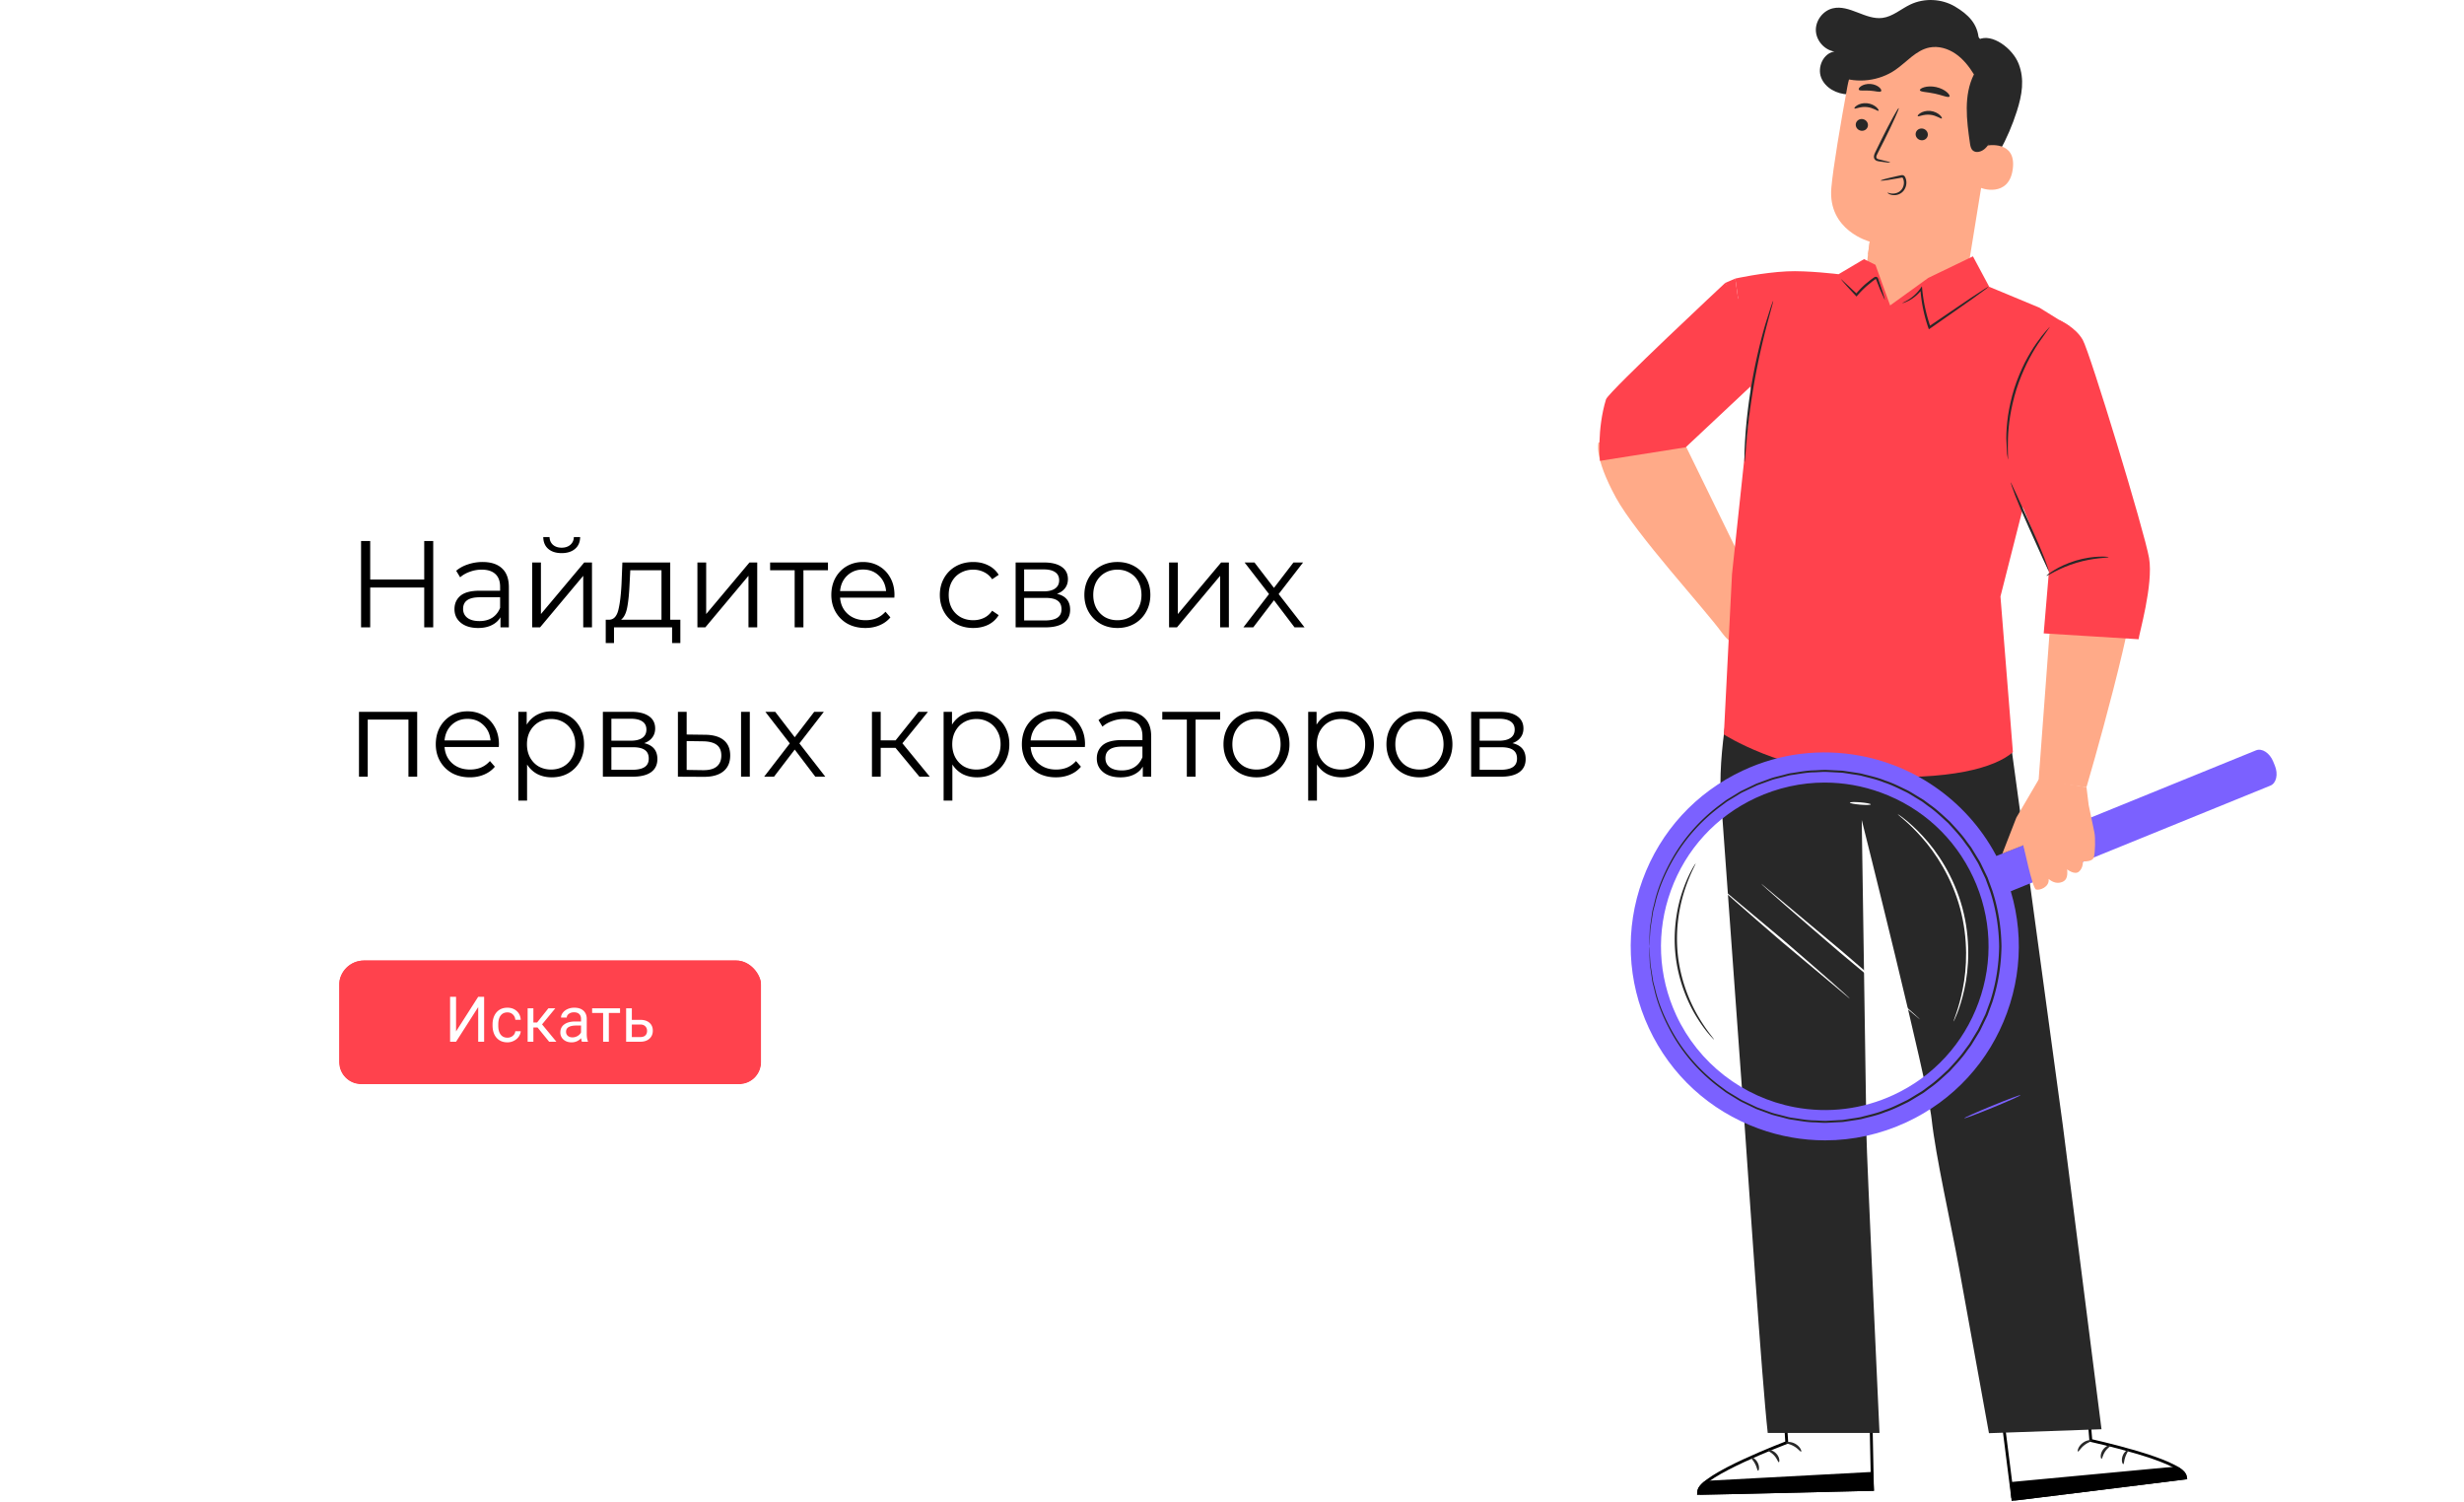 <svg xmlns="http://www.w3.org/2000/svg" width="858" height="523" fill="none" xmlns:v="https://vecta.io/nano"><style><![CDATA[.B{fill:#fff}.C{fill:#282828}.D{fill:#000}.E{fill:#ff424d}.F{color-interpolation-filters:sRGB}]]></style><g filter="url(#C)"><path d="M34 117.655c0-4.228 3.427-7.655 7.655-7.655h774.69c4.228 0 7.655 3.427 7.655 7.655v317.061c0 4.227-3.427 7.654-7.655 7.654H41.655c-4.227 0-7.655-3.427-7.655-7.654V117.655z" class="B"/><path d="M150.854 188.405v30.062h-3.135v-13.872h-18.81v13.872h-3.178v-30.062h3.178v13.399h18.81v-13.399h3.135zm17.191 7.3c2.949 0 5.211.745 6.786 2.234 1.574 1.46 2.362 3.636 2.362 6.527v14.001h-2.921v-3.522c-.687 1.174-1.703 2.09-3.049 2.749-1.317.658-2.892.988-4.724.988-2.519 0-4.524-.602-6.012-1.804s-2.234-2.792-2.234-4.767c0-1.918.688-3.464 2.062-4.638 1.403-1.174 3.622-1.761 6.656-1.761h7.172v-1.374c0-1.947-.543-3.422-1.631-4.424-1.088-1.031-2.677-1.546-4.767-1.546a11.79 11.79 0 0 0-4.123.73c-1.317.458-2.448 1.102-3.393 1.933l-1.374-2.276c1.145-.974 2.519-1.718 4.122-2.234a15.67 15.67 0 0 1 5.068-.816zm-1.074 20.572c1.718 0 3.193-.387 4.424-1.16 1.231-.802 2.147-1.947 2.748-3.436v-3.693h-7.086c-3.865 0-5.797 1.346-5.797 4.037 0 1.317.501 2.362 1.503 3.135 1.002.744 2.405 1.117 4.208 1.117zm18.339-20.4h3.049v17.952l15.074-17.952h2.706v22.59h-3.049v-17.952l-15.032 17.952h-2.748v-22.59zm10.264-3.264c-1.947 0-3.493-.486-4.638-1.46s-1.732-2.348-1.761-4.123h2.19c.029 1.117.43 2.019 1.203 2.706.773.658 1.775.988 3.006.988s2.233-.33 3.006-.988c.802-.687 1.217-1.589 1.246-2.706h2.19c-.029 1.775-.63 3.15-1.804 4.123-1.145.974-2.691 1.46-4.638 1.46zm41.335 23.191v8.117h-2.878v-5.454h-20.227v5.454h-2.878v-8.117h1.289c1.517-.086 2.548-1.202 3.092-3.35s.916-5.153 1.116-9.018l.301-7.559h16.663v19.927h3.522zm-17.694-12.196c-.143 3.206-.415 5.855-.816 7.945-.401 2.061-1.117 3.478-2.147 4.251h14.086v-17.221h-10.865l-.258 5.025zm23.636-7.731h3.049v17.952l15.074-17.952h2.706v22.59h-3.049v-17.952L245.6 218.467h-2.749v-22.59zm45.458 2.706h-8.547v19.884h-3.049v-19.884h-8.546v-2.706h20.142v2.706zm23.115 9.534h-18.896c.171 2.348 1.073 4.252 2.705 5.712 1.632 1.431 3.694 2.147 6.185 2.147 1.402 0 2.691-.243 3.865-.73 1.174-.515 2.19-1.26 3.049-2.233l1.718 1.975c-1.002 1.203-2.262 2.119-3.78 2.749-1.488.63-3.135.945-4.938.945-2.319 0-4.381-.487-6.185-1.461a10.87 10.87 0 0 1-4.165-4.122c-1.002-1.747-1.504-3.722-1.504-5.927s.473-4.18 1.418-5.927c.973-1.746 2.29-3.106 3.951-4.079 1.689-.974 3.579-1.461 5.669-1.461s3.965.487 5.626 1.461 2.963 2.333 3.908 4.079c.945 1.718 1.417 3.694 1.417 5.927l-.043.945zm-10.908-9.792c-2.176 0-4.009.702-5.497 2.105-1.461 1.374-2.291 3.178-2.491 5.411h16.019c-.201-2.233-1.045-4.037-2.534-5.411-1.46-1.403-3.293-2.105-5.497-2.105zm38.389 20.357c-2.234 0-4.238-.487-6.013-1.461a10.65 10.65 0 0 1-4.123-4.079c-1.002-1.776-1.503-3.765-1.503-5.97s.501-4.18 1.503-5.927a10.65 10.65 0 0 1 4.123-4.079c1.775-.974 3.779-1.461 6.013-1.461 1.946 0 3.679.387 5.196 1.16a8.49 8.49 0 0 1 3.65 3.307l-2.276 1.546c-.744-1.117-1.689-1.947-2.834-2.491-1.145-.573-2.391-.859-3.736-.859-1.632 0-3.107.372-4.424 1.117-1.288.715-2.305 1.746-3.049 3.092-.716 1.345-1.074 2.877-1.074 4.595 0 1.747.358 3.293 1.074 4.638.744 1.317 1.761 2.348 3.049 3.092 1.317.716 2.792 1.074 4.424 1.074 1.345 0 2.591-.272 3.736-.816s2.09-1.374 2.834-2.491l2.276 1.546c-.887 1.46-2.104 2.577-3.65 3.35-1.546.744-3.278 1.117-5.196 1.117zm29.137-11.896c3.064.715 4.596 2.562 4.596 5.54 0 1.975-.73 3.493-2.191 4.552s-3.636 1.589-6.527 1.589h-10.264v-22.59h9.963c2.577 0 4.595.501 6.055 1.503s2.191 2.434 2.191 4.295c0 1.231-.344 2.29-1.031 3.178-.659.859-1.589 1.503-2.792 1.933zm-11.423-.859h6.785c1.747 0 3.078-.33 3.994-.988.945-.659 1.418-1.618 1.418-2.878s-.473-2.204-1.418-2.834c-.916-.63-2.247-.945-3.994-.945h-6.785v7.645zm7.172 10.135c1.947 0 3.407-.315 4.38-.945s1.46-1.618 1.46-2.963-.443-2.334-1.331-2.963c-.887-.659-2.29-.988-4.209-.988h-7.472v7.859h7.172zm25.312 2.62c-2.176 0-4.137-.487-5.883-1.461-1.747-1.002-3.121-2.376-4.123-4.122s-1.503-3.722-1.503-5.927.501-4.18 1.503-5.927 2.376-3.106 4.123-4.079 3.707-1.461 5.883-1.461 4.137.487 5.884 1.461a10.36 10.36 0 0 1 4.08 4.079c1.002 1.747 1.503 3.723 1.503 5.927s-.501 4.18-1.503 5.927a10.66 10.66 0 0 1-4.08 4.122c-1.747.974-3.708 1.461-5.884 1.461zm0-2.706c1.604 0 3.035-.358 4.295-1.074 1.288-.744 2.29-1.789 3.006-3.135s1.074-2.877 1.074-4.595-.358-3.25-1.074-4.595-1.718-2.377-3.006-3.092c-1.26-.745-2.691-1.117-4.295-1.117s-3.049.372-4.337 1.117c-1.26.715-2.262 1.746-3.007 3.092-.715 1.345-1.073 2.877-1.073 4.595s.358 3.25 1.073 4.595c.745 1.346 1.747 2.391 3.007 3.135 1.288.716 2.734 1.074 4.337 1.074zm17.984-20.099h3.049v17.952l15.074-17.952h2.706v22.59h-3.05v-17.952l-15.031 17.952h-2.748v-22.59zm43.696 22.59l-7.172-9.448-7.215 9.448h-3.435l8.932-11.596-8.503-10.994h3.436l6.785 8.847 6.786-8.847h3.35l-8.504 10.994 9.019 11.596h-3.479zm-305.512 29.41v22.59h-3.049v-19.884H128.05v19.884h-3.049v-22.59h20.27zm28.423 12.24h-18.896c.172 2.348 1.074 4.252 2.706 5.712 1.631 1.431 3.693 2.147 6.184 2.147 1.403 0 2.691-.243 3.865-.73 1.174-.515 2.19-1.26 3.049-2.233l1.718 1.975c-1.002 1.203-2.262 2.119-3.779 2.749-1.489.63-3.135.945-4.939.945-2.319 0-4.381-.487-6.184-1.461-1.775-1.002-3.164-2.376-4.166-4.122s-1.503-3.722-1.503-5.927.472-4.18 1.417-5.927c.973-1.746 2.29-3.106 3.951-4.079 1.689-.974 3.579-1.461 5.669-1.461s3.965.487 5.626 1.461 2.963 2.333 3.908 4.079c.945 1.718 1.417 3.694 1.417 5.927l-.043.945zm-10.908-9.792c-2.176 0-4.008.702-5.497 2.105-1.46 1.374-2.291 3.178-2.491 5.411h16.019c-.201-2.233-1.045-4.037-2.534-5.411-1.46-1.403-3.293-2.105-5.497-2.105zm29.339-2.62c2.119 0 4.037.487 5.755 1.461 1.718.944 3.063 2.29 4.037 4.037s1.46 3.736 1.46 5.969c0 2.262-.487 4.266-1.46 6.013s-2.319 3.106-4.037 4.079c-1.689.945-3.607 1.418-5.755 1.418-1.832 0-3.493-.373-4.982-1.117-1.46-.773-2.662-1.89-3.607-3.35v12.583h-3.049v-30.921h2.92v4.467c.916-1.489 2.119-2.634 3.608-3.436 1.517-.802 3.221-1.203 5.11-1.203zm-.215 20.271c1.575 0 3.007-.358 4.295-1.074 1.288-.744 2.291-1.789 3.006-3.135.745-1.345 1.117-2.877 1.117-4.595s-.372-3.235-1.117-4.552c-.715-1.346-1.718-2.391-3.006-3.135s-2.72-1.117-4.295-1.117c-1.603 0-3.049.372-4.337 1.117-1.26.744-2.262 1.789-3.006 3.135-.716 1.317-1.074 2.834-1.074 4.552s.358 3.25 1.074 4.595c.744 1.346 1.746 2.391 3.006 3.135 1.288.716 2.734 1.074 4.337 1.074zm32.405-9.19c3.064.715 4.596 2.562 4.596 5.54 0 1.975-.73 3.493-2.191 4.552s-3.636 1.589-6.527 1.589h-10.265v-22.59h9.964c2.577 0 4.595.501 6.055 1.503s2.191 2.434 2.191 4.295c0 1.231-.344 2.29-1.031 3.178-.659.859-1.589 1.503-2.792 1.933zm-11.423-.859h6.785c1.747 0 3.078-.33 3.994-.988.945-.659 1.417-1.618 1.417-2.878s-.472-2.204-1.417-2.834c-.916-.63-2.247-.945-3.994-.945h-6.785v7.645zm7.172 10.135c1.947 0 3.407-.315 4.38-.945s1.46-1.618 1.46-2.963-.443-2.334-1.331-2.963c-.888-.659-2.29-.988-4.209-.988h-7.472v7.859h7.172zm25.484-12.197c2.834.029 4.996.659 6.485 1.89s2.233 3.006 2.233 5.325c0 2.405-.802 4.252-2.405 5.54s-3.894 1.918-6.871 1.89l-8.933-.043v-22.59h3.049v7.902l6.442.086zm12.497-7.988h3.049v22.59h-3.049v-22.59zm-13.227 20.314c2.09.028 3.665-.387 4.724-1.246 1.088-.887 1.632-2.176 1.632-3.865 0-1.66-.53-2.892-1.589-3.693s-2.649-1.217-4.767-1.246l-5.712-.086v10.05l5.712.086zm39.088 2.276l-7.172-9.448-7.215 9.448h-3.436l8.933-11.596-8.504-10.994h3.436l6.786 8.847 6.785-8.847h3.35l-8.504 10.994 9.019 11.596h-3.478zm27.918-10.049h-5.153v10.049h-3.049v-22.59h3.049v9.921h5.196l7.945-9.921h3.307l-8.89 10.952 9.534 11.638h-3.607l-8.332-10.049zm28.39-12.713c2.119 0 4.037.487 5.755 1.461 1.718.944 3.063 2.29 4.037 4.037s1.46 3.736 1.46 5.969c0 2.262-.487 4.266-1.46 6.013s-2.319 3.106-4.037 4.079c-1.689.945-3.608 1.418-5.755 1.418-1.832 0-3.493-.373-4.982-1.117-1.46-.773-2.662-1.89-3.607-3.35v12.583h-3.049v-30.921h2.92v4.467c.916-1.489 2.119-2.634 3.607-3.436 1.518-.802 3.221-1.203 5.111-1.203zm-.215 20.271c1.575 0 3.007-.358 4.295-1.074 1.288-.744 2.29-1.789 3.006-3.135.745-1.345 1.117-2.877 1.117-4.595s-.372-3.235-1.117-4.552c-.716-1.346-1.718-2.391-3.006-3.135s-2.72-1.117-4.295-1.117c-1.603 0-3.049.372-4.337 1.117-1.26.744-2.262 1.789-3.006 3.135-.716 1.317-1.074 2.834-1.074 4.552s.358 3.25 1.074 4.595c.744 1.346 1.746 2.391 3.006 3.135 1.288.716 2.734 1.074 4.337 1.074zm37.773-7.859h-18.896c.172 2.348 1.074 4.252 2.706 5.712 1.632 1.431 3.693 2.147 6.184 2.147 1.403 0 2.691-.243 3.865-.73 1.174-.515 2.19-1.26 3.049-2.233l1.718 1.975c-1.002 1.203-2.262 2.119-3.779 2.749-1.489.63-3.135.945-4.939.945-2.319 0-4.38-.487-6.184-1.461-1.775-1.002-3.164-2.376-4.166-4.122s-1.503-3.722-1.503-5.927.472-4.18 1.417-5.927c.974-1.746 2.291-3.106 3.951-4.079 1.689-.974 3.579-1.461 5.669-1.461s3.966.487 5.626 1.461 2.963 2.333 3.908 4.079c.945 1.718 1.417 3.694 1.417 5.927l-.043.945zm-10.908-9.792c-2.176 0-4.008.702-5.497 2.105-1.46 1.374-2.29 3.178-2.491 5.411h16.019c-.2-2.233-1.045-4.037-2.534-5.411-1.46-1.403-3.292-2.105-5.497-2.105zm24.845-2.62c2.949 0 5.211.745 6.786 2.234 1.574 1.46 2.362 3.636 2.362 6.527v14.001h-2.921v-3.522c-.687 1.174-1.703 2.09-3.049 2.749-1.317.658-2.892.988-4.724.988-2.519 0-4.524-.602-6.012-1.804s-2.234-2.792-2.234-4.767c0-1.918.688-3.464 2.062-4.638 1.403-1.174 3.622-1.761 6.657-1.761h7.172v-1.374c0-1.947-.544-3.422-1.632-4.424-1.088-1.031-2.677-1.546-4.767-1.546a11.79 11.79 0 0 0-4.123.73c-1.317.458-2.448 1.102-3.393 1.933l-1.374-2.276c1.145-.974 2.519-1.718 4.123-2.234 1.603-.544 3.292-.816 5.067-.816zm-1.073 20.572c1.717 0 3.192-.387 4.423-1.16 1.231-.802 2.147-1.947 2.749-3.436v-3.693h-7.087c-3.865 0-5.797 1.346-5.797 4.037 0 1.317.501 2.362 1.503 3.135 1.002.744 2.405 1.117 4.209 1.117zm34.228-17.694h-8.546v19.884h-3.049v-19.884h-8.547v-2.706h20.142v2.706zm12.68 20.099c-2.176 0-4.138-.487-5.884-1.461-1.747-1.002-3.121-2.376-4.123-4.122s-1.503-3.722-1.503-5.927.501-4.18 1.503-5.927 2.376-3.106 4.123-4.079 3.708-1.461 5.884-1.461 4.137.487 5.883 1.461 3.107 2.333 4.08 4.079c1.002 1.747 1.503 3.723 1.503 5.927s-.501 4.18-1.503 5.927c-.973 1.746-2.333 3.12-4.08 4.122-1.746.974-3.708 1.461-5.883 1.461zm0-2.706c1.603 0 3.034-.358 4.294-1.074 1.289-.744 2.291-1.789 3.006-3.135s1.074-2.877 1.074-4.595-.358-3.25-1.074-4.595-1.717-2.377-3.006-3.092c-1.26-.745-2.691-1.117-4.294-1.117s-3.05.372-4.338 1.117c-1.26.715-2.262 1.746-3.006 3.092-.716 1.345-1.074 2.877-1.074 4.595s.358 3.25 1.074 4.595c.744 1.346 1.746 2.391 3.006 3.135 1.288.716 2.734 1.074 4.338 1.074zm29.621-20.271c2.119 0 4.037.487 5.755 1.461a10.13 10.13 0 0 1 4.037 4.037c.973 1.746 1.46 3.736 1.46 5.969 0 2.262-.487 4.266-1.46 6.013a10.43 10.43 0 0 1-4.037 4.079c-1.689.945-3.607 1.418-5.755 1.418-1.832 0-3.493-.373-4.981-1.117-1.461-.773-2.663-1.89-3.608-3.35v12.583h-3.049v-30.921h2.92v4.467c.916-1.489 2.119-2.634 3.608-3.436 1.517-.802 3.221-1.203 5.11-1.203zm-.214 20.271c1.574 0 3.006-.358 4.294-1.074 1.289-.744 2.291-1.789 3.006-3.135.745-1.345 1.117-2.877 1.117-4.595s-.372-3.235-1.117-4.552c-.715-1.346-1.717-2.391-3.006-3.135s-2.72-1.117-4.294-1.117c-1.604 0-3.05.372-4.338 1.117-1.26.744-2.262 1.789-3.006 3.135-.716 1.317-1.074 2.834-1.074 4.552s.358 3.25 1.074 4.595c.744 1.346 1.746 2.391 3.006 3.135 1.288.716 2.734 1.074 4.338 1.074zm27.337 2.706c-2.176 0-4.137-.487-5.884-1.461-1.746-1.002-3.121-2.376-4.123-4.122s-1.503-3.722-1.503-5.927.501-4.18 1.503-5.927a10.65 10.65 0 0 1 4.123-4.079c1.747-.974 3.708-1.461 5.884-1.461s4.137.487 5.883 1.461 3.107 2.333 4.08 4.079c1.002 1.747 1.503 3.723 1.503 5.927s-.501 4.18-1.503 5.927c-.973 1.746-2.333 3.12-4.08 4.122-1.746.974-3.707 1.461-5.883 1.461zm0-2.706c1.603 0 3.035-.358 4.294-1.074a7.73 7.73 0 0 0 3.007-3.135c.715-1.345 1.073-2.877 1.073-4.595s-.358-3.25-1.073-4.595-1.718-2.377-3.007-3.092c-1.259-.745-2.691-1.117-4.294-1.117s-3.049.372-4.338 1.117c-1.259.715-2.262 1.746-3.006 3.092-.716 1.345-1.074 2.877-1.074 4.595s.358 3.25 1.074 4.595c.744 1.346 1.747 2.391 3.006 3.135 1.289.716 2.735 1.074 4.338 1.074zm32.37-9.19c3.064.715 4.595 2.562 4.595 5.54 0 1.975-.73 3.493-2.19 4.552s-3.636 1.589-6.528 1.589h-10.264v-22.59h9.964c2.577 0 4.595.501 6.055 1.503s2.19 2.434 2.19 4.295c0 1.231-.343 2.29-1.03 3.178-.659.859-1.589 1.503-2.792 1.933zm-11.423-.859h6.785c1.746 0 3.078-.33 3.994-.988.945-.659 1.417-1.618 1.417-2.878s-.472-2.204-1.417-2.834c-.916-.63-2.248-.945-3.994-.945h-6.785v7.645zm7.172 10.135c1.946 0 3.407-.315 4.38-.945s1.46-1.618 1.46-2.963-.444-2.334-1.331-2.963c-.888-.659-2.291-.988-4.209-.988h-7.472v7.859h7.172z" class="D"/><g clip-path="url(#E)"><g filter="url(#D)"><rect x="118.087" y="332.758" width="146.948" height="44.788" rx="8.652" class="E"/><rect x="118.952" y="333.624" width="145.217" height="43.057" rx="7.787" stroke="#ff424d" stroke-width="1.73"/></g><path d="M166.515 347.101h2.065v15.657h-2.065v-12.065l-7.71 12.065h-2.076v-15.657h2.076v12.066l7.71-12.066zm10.184 14.249c.71 0 1.33-.216 1.86-.646s.825-.968.882-1.613h1.882c-.036.667-.265 1.301-.688 1.904s-.989 1.082-1.699 1.441a4.86 4.86 0 0 1-2.237.537c-1.584 0-2.846-.527-3.785-1.58-.932-1.061-1.398-2.51-1.398-4.345v-.333c0-1.133.208-2.14.623-3.022s1.011-1.567 1.786-2.054c.781-.488 1.702-.731 2.763-.731 1.305 0 2.388.39 3.248 1.172.867.781 1.33 1.796 1.387 3.043h-1.882c-.057-.753-.344-1.369-.86-1.85-.509-.487-1.14-.731-1.893-.731-1.011 0-1.796.366-2.355 1.097-.552.724-.828 1.774-.828 3.151v.376c0 1.341.276 2.373.828 3.097s1.341 1.087 2.366 1.087zm10.485-3.549h-1.452v4.957h-2v-11.635h2v4.925h1.301l3.915-4.925h2.409l-4.603 5.592 4.99 6.043h-2.527l-4.033-4.957zm15.453 4.957c-.115-.229-.208-.638-.28-1.226-.924.961-2.028 1.441-3.312 1.441-1.147 0-2.09-.322-2.828-.967a3.17 3.17 0 0 1-1.097-2.474c0-1.211.459-2.151 1.377-2.817.924-.674 2.222-1.011 3.892-1.011h1.936v-.914c0-.696-.208-1.248-.624-1.656-.415-.416-1.028-.624-1.838-.624-.71 0-1.305.179-1.786.538s-.72.792-.72 1.301h-2c0-.581.204-1.14.613-1.678.416-.545.975-.975 1.677-1.29.71-.316 1.488-.473 2.334-.473 1.34 0 2.391.337 3.151 1.011.76.666 1.154 1.587 1.183 2.763v5.356c0 1.068.136 1.917.408 2.548v.172h-2.086zm-3.301-1.516c.623 0 1.215-.161 1.774-.484s.964-.742 1.215-1.258v-2.387h-1.559c-2.438 0-3.656.713-3.656 2.14 0 .623.208 1.111.623 1.462s.95.527 1.603.527zm16.571-8.506h-3.903v10.022h-1.99v-10.022h-3.828v-1.613h9.721v1.613zm4.108 2.398h3.022c1.319.014 2.362.358 3.129 1.032s1.151 1.588 1.151 2.742c0 1.162-.394 2.094-1.183 2.796s-1.85 1.054-3.183 1.054h-4.925v-11.635h1.989v4.011zm0 1.624v4.376h2.957c.746 0 1.323-.189 1.732-.569.408-.388.613-.915.613-1.581 0-.645-.201-1.172-.603-1.581-.394-.416-.949-.631-1.666-.645h-3.033z" class="B"/></g></g><path d="M772.569 42.458l.054 3.09-.04 2.508.04-2.508-.054-3.09z" fill="#f3f2f1"/><path d="M689.209 192.563l3.117-1.897 4.375-2.843-4.375 2.843-3.117 1.897zm83.362-150.105l-.054-3.09c0-.325-.028-.624-.055-.949v-.028.028l.055.949.054 3.09zm-.029 8.105l.041-2.507-.041 2.507z" fill="#f9f9f8"/><g class="B"><path d="M650.55 472.442l.503-.013.01.503.947 45.218.01.498-.498.012-59.521 1.401-.532.012.021-.531c.033-.881.665-1.77 1.53-2.611.889-.864 2.131-1.777 3.588-2.702 2.917-1.854 6.773-3.809 10.606-5.587s7.664-3.391 10.532-4.556l3.465-1.38.971-.375-1.841-28.581-.034-.518.52-.014 29.723-.776z" stroke="#000"/><path d="M640.539 504.084c1.031 0 2.047-.738 2.256-1.705.223-1.036-.487-2.156-1.528-2.52a1.6 1.6 0 0 0-.691-.147c-.958 0-2.019.726-2.312 1.583-.368 1.075.673 2.492 1.838 2.744a2.08 2.08 0 0 0 .437.045zm-48.55 15.477l59.52-1.401-59.52 1.401c.024-.671.522-1.439 1.374-2.267h-.172c-.678.51-1.394 1.297-1.202 2.267z"/></g><path d="M593.191 517.294h.173l.428-.395a6.35 6.35 0 0 0-.601.395z" fill="#acabab"/><mask id="A" maskUnits="userSpaceOnUse" x="590.989" y="511.561" width="62" height="9" class="D"><path d="M590.989 511.561h62v9h-62z" class="B"/><path d="M591.989 519.561l59.521-1.401-.284-4.555-56.962 3.047s-.194.085-.472.247l-.428.395c-.852.828-1.35 1.596-1.375 2.267z"/></mask><path d="M591.989 519.561l59.521-1.401-.284-4.555-56.962 3.047s-.194.085-.472.247l-.428.395c-.852.828-1.35 1.596-1.375 2.267z" class="D"/><path d="M651.51 518.16l.998-.062.065 1.037-1.04.025-.023-1zm-.284-4.555l-.053-.998.989-.053.062.989-.998.062zm-56.962 3.047l-.4-.916.166-.073.181-.01.053.999zm-.472.247l-.658-.753.072-.063.082-.048.504.864zm-.428.395l.699.715-.002.002-.697-.717zm-1.398 1.267l59.52-1.401.047 2-59.52 1.401-.047-2zm58.546-.339l-.284-4.554 1.996-.125.284 4.555-1.996.124zm.767-3.618l-56.961 3.046-.107-1.997 56.962-3.046.106 1.997zm-57.015 2.048l.401.916-.087.042-.283.153-1.007-1.728.399-.216.121-.058.036-.017.019-.008a79.75 79.75 0 0 1 .401.916zm.186 1l-.387.357-1.398-1.431.469-.432 1.316 1.506zm-.389.359c-.829.806-1.063 1.333-1.072 1.587l-1.999-.074c.04-1.089.802-2.096 1.677-2.947l1.394 1.434z" mask="url(#A)" class="D"/><g class="C"><path d="M621.733 502.402c.017.275 1.472.365 2.926 1.215 1.476.814 2.246 1.987 2.509 1.872.267-.062-.209-1.692-1.988-2.692-1.77-1.014-3.517-.646-3.447-.395zm-6.179 2.587c-.059.268 1.211.705 2.228 1.845 1.053 1.11 1.336 2.359 1.625 2.342.274.036.433-1.577-.861-2.97-1.28-1.403-2.994-1.479-2.992-1.217zm-3.359 7.146c.264.052.633-1.331-.154-2.817-.774-1.494-2.16-2.053-2.277-1.822-.158.231.745 1.017 1.371 2.247.656 1.215.769 2.371 1.06 2.392zm9.885-16.374c.13.248 1.453-.164 3.098-.097 1.647.037 2.939.527 3.086.288.163-.203-1.114-1.19-3.053-1.243-1.938-.067-3.278.839-3.131 1.052zm1.243-6.708c0 .113 1.153.257 2.981-.085.909-.17 1.979-.478 3.095-.977a14.76 14.76 0 0 0 1.689-.9c.269-.173.589-.349.882-.685.314-.292.479-1.026.095-1.463-.316-.426-.86-.599-1.29-.598-.44-.004-.793.088-1.115.172a11.16 11.16 0 0 0-1.836.644c-1.125.516-2.033 1.155-2.705 1.771-1.349 1.241-1.793 2.278-1.692 2.328.134.089.784-.789 2.162-1.818a12.06 12.06 0 0 1 2.622-1.479 11.68 11.68 0 0 1 1.698-.54c.625-.171 1.163-.188 1.331.075.063.098.07.138-.057.316-.132.164-.383.328-.649.499-.519.337-1.04.633-1.553.888a17.1 17.1 0 0 1-2.854 1.112c-1.693.49-2.813.591-2.804.74z"/><path d="M623.712 489.437c.104.042.655-.957.714-2.74.026-.882-.098-1.949-.487-3.073a9.06 9.06 0 0 0-.805-1.693c-.364-.546-.809-1.282-1.94-1.378-.589-.008-1.066.44-1.223.816-.187.384-.218.713-.279 1.04-.092.66-.062 1.304.048 1.896a6.31 6.31 0 0 0 1.35 2.882c1.201 1.429 2.423 1.729 2.445 1.636.093-.14-.935-.647-1.862-2.026-.455-.681-.87-1.584-1.012-2.627-.072-.518-.078-1.072.012-1.628.078-.601.302-1.089.54-1.032.296-.012.812.427 1.067.898.319.496.577 1.006.779 1.509.4 1.009.589 1.977.652 2.797.126 1.65-.159 2.686.001 2.723z"/></g><g class="B"><path d="M695.18 476.76l-.063-.498.498-.061 29.517-3.588.516-.062.043.517 2.365 28.544 1.015.229 3.63.858c3.008.732 7.03 1.765 11.086 2.964s8.153 2.566 11.31 3.972c1.577.703 2.939 1.423 3.945 2.148.979.705 1.734 1.492 1.896 2.358l.098.523-.528.066-59.084 7.332-.495.061-.063-.495-5.686-44.868z" stroke="#000"/><path d="M709.826 506.061c.255 0 .51-.044.753-.134 1.115-.419 1.938-1.975 1.416-2.982-.373-.724-1.339-1.25-2.218-1.25-.347 0-.682.082-.96.267-.978.51-1.517 1.725-1.145 2.716.311.83 1.233 1.383 2.154 1.383zm30.068 10.724l20.552-2.552c.062-1.301-1.384-2.055-2.175-2.37 1.243.807 2.032 1.605 2.175 2.37l-20.552 2.552z"/></g><mask id="B" maskUnits="userSpaceOnUse" x="698.976" y="510.565" width="63" height="12" class="D"><path d="M698.976 510.565h63v12h-63z" class="B"/><path d="M701.361 521.565l38.532-4.78 20.553-2.552c-.143-.765-.932-1.563-2.175-2.37l-.502-.174-56.793 5.331.385 4.545z"/></mask><path d="M701.361 521.565l38.532-4.78 20.553-2.552c-.143-.765-.932-1.563-2.175-2.37l-.502-.174-56.793 5.331.385 4.545z" class="D"/><path d="M739.893 516.785l.124.993h0l-.124-.993zm20.553-2.552l.983-.184.195 1.046-1.055.131-.123-.993zm-2.175-2.37l.369-.929.092.036.083.054-.544.839zm-.502-.174l-.093-.995.181-.017.176.048-.264.964zm-56.793 5.331l-.997.084-.084-.987.987-.093.094.996zm.262 3.553l38.532-4.78.247 1.985-38.532 4.78-.247-1.985zm38.532-4.78l20.553-2.552.246 1.985-20.552 2.552-.247-1.985zm19.693-1.376c-.023-.124-.121-.348-.422-.67-.296-.316-.732-.667-1.315-1.045l1.089-1.678c.66.429 1.24.88 1.686 1.357.439.469.808 1.027.928 1.668l-1.966.368zm-1.562-1.625l-.302-.109-.078-.025c-.015-.004-.015-.004.248-.969l.264-.964.02.005.038.011.127.04.422.153-.739 1.858zm-.038-.107l-56.794 5.33-.187-1.991 56.794-5.33.187 1.991zm-55.891 4.25l.386 4.546-1.993.169-.386-4.546 1.993-.169z" mask="url(#B)" class="D"/><g class="C"><path d="M728.512 501.617c.023.275-1.404.576-2.718 1.631-1.342 1.02-1.931 2.294-2.208 2.218-.273-.021-.04-1.705 1.572-2.954 1.602-1.263 3.385-1.153 3.354-.895zm6.489 1.654c.097.257-1.096.876-1.935 2.151-.88 1.252-.976 2.53-1.265 2.555-.265.076-.658-1.497.418-3.065 1.06-1.573 2.744-1.898 2.782-1.641zm4.371 6.575c-.256.092-.822-1.222-.262-2.807.548-1.591 1.837-2.348 1.986-2.135.191.202-.588 1.113-1.027 2.421-.47 1.299-.414 2.459-.697 2.521zm-12.18-14.749c-.091.265-1.46.052-3.078.359-1.625.276-2.831.952-3.009.736-.191-.176.925-1.339 2.836-1.676 1.907-.35 3.367.35 3.251.581zm-2.209-6.453c.016.114-1.104.423-2.962.353-.924-.034-2.026-.182-3.204-.515-.589-.164-1.196-.376-1.803-.641-.292-.131-.635-.258-.973-.547-.355-.244-.624-.945-.309-1.435.251-.465.764-.717 1.189-.781.434-.065.797-.028 1.127.008.677.068 1.319.199 1.912.369 1.188.345 2.18.845 2.934 1.354 1.517 1.029 2.108 1.99 2.016 2.056-.121.106-.892-.666-2.406-1.482-.755-.408-1.706-.808-2.809-1.078-.553-.133-1.142-.235-1.759-.285-.644-.079-1.178-.017-1.306.268-.046.107-.05.148.103.305.154.143.427.267.715.398.561.258 1.121.473 1.666.651 1.088.355 2.114.563 2.986.682 1.745.236 2.87.174 2.883.32z"/><path d="M724.654 489.082c-.098.055-.789-.852-1.108-2.604-.155-.871-.189-1.944.031-3.114.115-.583.292-1.19.549-1.791.279-.596.611-1.388 1.716-1.647.582-.095 1.119.278 1.33.625.241.355.32.675.429.989a5.91 5.91 0 0 1 .229 1.883c-.041 1.213-.435 2.266-.912 3.049-.98 1.589-2.144 2.064-2.18 1.974-.113-.124.829-.775 1.544-2.274.353-.741.63-1.694.618-2.746-.005-.525-.08-1.072-.25-1.611-.165-.581-.459-1.031-.687-.942-.294.033-.739.541-.924 1.045-.242.539-.421 1.082-.549 1.608a9.63 9.63 0 0 0-.234 2.863c.118 1.65.549 2.633.398 2.693z"/><path d="M604.392 232.95l92.677 2.962 21.237 155.99 13.469 105.8-39.193 1.374-10.466-57.79c-2.861-15.624-8.081-38.546-9.496-51.591S648.283 285.54 648.283 285.54l1.655 110.103c-.039 4.345 4.53 103.35 4.53 103.35H615.55c-2.011-17.868-6.786-89.375-7.814-103.827l-8.569-118.631c-.854-18.834 5.225-43.585 5.225-43.585z"/></g><path d="M610.501 233.662c.187 0 .338-1.488.338-3.325s-.151-3.323-.338-3.323-.339 1.486-.339 3.323.151 3.325.339 3.325zm-3.848 1.749c.174.028.583-1.881.38-4.261-.193-2.379-.912-4.194-1.08-4.136-.189.054.22 1.896.405 4.192l.295 4.205zm34.616-6.945c-.028.12 1.032-.009 1.961 1.093.433.524.804 1.342.641 2.196-.135.856-.955 1.582-1.963 1.771-1.008.195-2.037-.181-2.477-.926-.465-.736-.42-1.633-.21-2.279.461-1.367 1.494-1.636 1.424-1.737-.007-.031-.26-.035-.655.17-.393.199-.895.658-1.217 1.398-.3.725-.442 1.785.126 2.773.554 1.014 1.913 1.516 3.136 1.266 1.228-.217 2.307-1.181 2.451-2.328.165-1.126-.356-2.063-.901-2.626-.57-.57-1.207-.813-1.644-.853-.443-.047-.677.051-.672.082zm42.724 160.931c.071.172 4.515-1.488 9.924-3.711s9.74-4.163 9.669-4.337-4.515 1.488-9.926 3.71-9.739 4.165-9.667 4.338z" fill="#7b61ff"/><path d="M689.029 13.743c-.306-5.395-3.624-8.713-8.272-11.467s-10.677-3.029-15.556-.706c-3.263 1.554-6.12 4.207-9.704 4.668-5.902.762-11.489-4.706-17.281-3.342-3.429.81-6.042 4.239-5.909 7.76s2.992 6.746 6.472 7.295c-3.866.56-6.054 5.449-4.625 9.083s5.485 5.745 9.391 5.829 7.657-1.508 11.035-3.469 6.532-4.319 10.054-6.004 7.576-2.672 11.349-1.666c5.11 1.359 8.73 6.183 10.064 11.301s.758 10.52-.035 15.749-1.802 10.5-1.305 15.764c.058.617.195 1.325.739 1.625.785.432 1.685-.308 2.263-.994 6.529-7.74 11.516-16.775 14.586-26.423 1.784-5.605 2.767-11.06.626-16.537s-9.352-10.691-13.892-8.466z" class="C"/><g fill="#fa8"><path d="M694.005 39.814l-8.638 53.298c-1.613 9.953-8.08 19.57-23.7 16.303-13.338-3.858-12.347-13.454-10.61-25.282 0 0-.043.457 0 0 0 0-14.671-3.816-13.356-18.738.634-7.209 3.152-21.955 5.583-35.268 2.612-14.298 15.782-24.182 30.243-22.728l1.439.145c15.412 2.465 21.93 16.93 19.039 32.27z"/><path d="M651.058 84.133s9.338 1.494 19.98-3.785c0 0-5.851 11.085-20.586 8.247l.606-4.462z"/></g><path d="M646.211 43.169c-.153 1.12.67 2.172 1.836 2.353s2.234-.577 2.387-1.698-.67-2.174-1.834-2.354-2.236.58-2.389 1.7zm-.459-5.406c.236.305 1.968-.726 4.257-.49 2.291.202 3.854 1.55 4.129 1.294.135-.112-.083-.639-.761-1.246-.668-.602-1.845-1.243-3.271-1.379s-2.681.267-3.424.737c-.758.468-1.047.947-.93 1.084zm21.312 8.705c-.152 1.12.67 2.172 1.837 2.353s2.234-.577 2.386-1.698-.669-2.172-1.834-2.353-2.236.578-2.389 1.698zm.723-6.019c.238.303 1.971-.726 4.259-.49 2.291.202 3.853 1.549 4.13 1.294.134-.112-.082-.639-.763-1.246-.667-.603-1.844-1.242-3.271-1.381s-2.679.269-3.424.737c-.756.47-1.047.949-.931 1.085zm-9.586 16.153c.024-.129-1.376-.518-3.652-1.045-.579-.12-1.121-.291-1.18-.7-.094-.437.213-1.042.565-1.694l2.177-4.28c3.04-6.099 5.302-11.136 5.055-11.256s-2.91 4.724-5.948 10.822l-2.107 4.314c-.288.642-.745 1.358-.535 2.264.114.453.511.813.875.952.364.152.693.191.98.238 2.309.358 3.748.513 3.77.384zm10.33-25.182c.164.645 2.479.58 5.134 1.174 2.666.541 4.753 1.546 5.166 1.023.186-.252-.133-.876-.948-1.566-.808-.689-2.136-1.401-3.732-1.743s-3.097-.23-4.115.068c-1.027.299-1.573.739-1.505 1.043zm-21.272-.199c.35.56 1.983.179 3.882.345 1.905.098 3.468.701 3.893.194.188-.249-.012-.795-.665-1.358-.642-.56-1.758-1.078-3.066-1.169s-2.485.267-3.198.735c-.724.467-.998.98-.846 1.252z" class="C"/><g fill="#fa8"><path d="M691.679 50.726c.266-.084 10.545-1.998 9.194 8.157s-11.266 6.706-11.245 6.412 2.051-14.568 2.051-14.568z"/><path d="M693.242 61.859c.049-.026.161.148.441.325.274.171.763.33 1.319.202 1.124-.25 2.255-1.835 2.547-3.658.149-.921.071-1.827-.158-2.599-.212-.784-.623-1.367-1.151-1.535-.52-.196-.946.076-1.108.345-.174.266-.137.477-.192.488-.033.02-.196-.199-.058-.608.068-.196.219-.42.483-.583.271-.165.643-.219 1.013-.129.776.159 1.385.974 1.639 1.821.296.857.405 1.879.238 2.913-.338 2.037-1.639 3.813-3.164 4.042-.739.092-1.307-.204-1.583-.484-.281-.292-.305-.527-.266-.541z"/></g><path d="M644.503 16.232c1.62-2.796 4.22-4.9 6.981-6.58 5.95-3.619 13.004-5.538 19.944-4.947s13.712 3.779 18.24 9.071c3.623 4.234 5.722 9.657 6.392 15.19s-.035 11.175-1.562 16.536c-.671 2.353-1.574 4.774-3.433 6.365-1.16.994-3.037 1.537-4.15.488-.655-.617-.82-1.578-.95-2.47-1.17-8.059-2.255-16.706 1.386-23.991-1.691-2.735-3.722-5.326-6.368-7.155s-5.977-2.83-9.129-2.197c-4.683.941-7.925 5.079-11.859 7.788-5.623 3.872-13.165 4.791-19.553 2.384l4.061-10.483z" class="C"/><path d="M656.184 62.789c.164.956.333 1.927.76 2.798s1.16 1.644 2.099 1.886c1.001.26 2.1-.135 2.84-.857s1.151-1.729 1.317-2.749c.15-.924-.04-2.102-.926-2.399-.368-.124-.772-.056-1.154.012l-5.182.938" fill="#fa8"/><path d="M657.27 67.117c.055-.145 1.014.501 2.613.218.773-.138 1.673-.543 2.291-1.347.615-.793.951-1.97.716-3.11a3.49 3.49 0 0 0-.266-.801c-.149-.238-.115-.222-.328-.235-.205.013-.55.093-.827.14l-.852.156-2.952.496c-1.686.257-2.74.358-2.764.239s.988-.432 2.643-.845l2.916-.678.845-.185c.303-.054.542-.137.947-.176a1.14 1.14 0 0 1 .704.168c.232.155.353.359.44.527.155.328.282.661.348 1.019.288 1.423-.149 2.838-.946 3.79-.812.97-1.936 1.378-2.834 1.452-.914.084-1.641-.134-2.085-.353-.449-.224-.638-.432-.609-.476z" class="C"/><path d="M618.344 214.404l-2.489-.021-30.294-62.004-28.919 1.693s-1.802 4.852 6.053 19.225c7.006 12.818 30.88 38.716 36.929 47.068 1.512 2.084 2.809 2.952 2.809 2.952l15.911-8.913z" fill="#fa8"/><g class="E"><path d="M557.118 160.483l29.855-4.715L615.501 129l2.731 5.188 6.466-6.48L600.756 98.5s-39.87 37.212-41.501 40.5c-3.253 10.604-2.137 21.483-2.137 21.483z"/><path d="M600.755 98.5l3.5-1.5 1.398 10-4.898-8.5z"/><path d="M710.148 107.132l10.358 6.429-23.916 94.152 4.334 54.208c-6.175 5.381-21.774 10.003-51.366 8.325s-49.278-14.483-49.278-14.483l2.832-55.839 6.724-63.012L605.653 107l-1.398-10s9.267-2.072 17.982-2.507c7.024-.351 17.983.993 17.983.993l8.866-5.255 3.98 1.989 5.102 14.144 13.292-9.597 15.547-7.494 5.679 10.6 17.462 7.26z"/></g><path d="M617.448 104.794c-.053-.017-.342.73-.82 2.097l-1.85 5.839c-1.467 4.961-3.219 11.905-4.605 19.682-1.379 7.781-2.127 14.904-2.46 20.067-.168 2.581-.258 4.673-.275 6.121s-.008 2.245.048 2.247.147-.792.267-2.232l.53-6.091a248.92 248.92 0 0 1 2.686-19.971c1.383-7.746 3.039-14.682 4.359-19.669l1.602-5.9c.384-1.393.571-2.173.518-2.19zm44.971.75c.014.045.823-.123 2.14-.788 1.3-.668 3.126-1.891 4.707-4.024l-.559-.155c.241 3.732 1.018 8.564 2.771 13.601l.174.501.438-.302 1.094-.753 13.643-9.553 4.082-2.972c.953-.716 1.466-1.135 1.433-1.18s-.604.285-1.612.921l-4.228 2.759-13.779 9.358-1.093.754.611.201a57.55 57.55 0 0 1-2.918-13.385l-.08-.841-.48.687a14.45 14.45 0 0 1-4.373 4.081c-1.233.74-1.998 1.018-1.971 1.09zm-21.295-8.325c-.121.117 1.974 2.479 5.061 5.745l.281.297.274-.319c.964-1.124 2.099-2.297 3.381-3.426l1.93-1.58.946-.692.189-.093c-.01-.022.076.067.131.224l1.455 3.704 1.536 3.344c.106-.039-.285-1.389-.998-3.543l-1.295-3.769c-.078-.182-.16-.479-.534-.661-.398-.157-.724.034-.902.143l-1.004.709-1.989 1.606a29.99 29.99 0 0 0-3.42 3.557l.554-.022-5.596-5.224z" class="C"/><g fill="#7b61ff"><path d="M624.322 388.608c-18.4-3.479-34.926-15.46-43.414-33.694-6.776-14.556-7.475-30.882-1.973-45.966s16.549-27.126 31.106-33.9 30.883-7.48 45.968-1.975 27.126 16.55 33.901 31.107 7.477 30.883 1.974 45.967-16.549 27.125-31.107 33.9c-11.817 5.501-24.53 6.816-36.455 4.561zm22.971-122.36a64.06 64.06 0 0 0-39.073 4.887c-15.6 7.261-27.443 20.165-33.34 36.334s-5.145 33.663 2.117 49.266c14.99 32.207 53.391 46.214 85.601 31.223 15.602-7.262 27.442-20.165 33.34-36.333a64 64 0 0 0-2.116-49.266c-9.097-19.54-26.811-32.384-46.529-36.111z"/><path d="M635.377 272.513c6.588 0 13.193 1.157 19.567 3.482 14.306 5.219 25.722 15.694 32.148 29.499s7.09 29.283 1.871 43.587-15.691 25.721-29.496 32.147c-10.855 5.052-22.807 6.545-34.567 4.325-18.056-3.415-33.447-15.359-41.17-31.949-6.426-13.806-7.09-29.285-1.872-43.589s15.692-25.722 29.497-32.148c7.654-3.562 15.825-5.354 24.022-5.354zm.131 124.592c9.701 0 19.36-2.116 28.404-6.326 16.355-7.614 28.768-21.14 34.949-38.086s5.394-35.29-2.219-51.645c-9.152-19.661-27.384-33.814-48.77-37.856-13.932-2.633-28.096-.865-40.963 5.124-16.355 7.612-28.765 21.14-34.949 38.086s-5.394 35.29 2.219 51.645c7.6 16.332 21.131 28.734 38.097 34.922 7.57 2.762 15.414 4.136 23.232 4.136z"/><path d="M792.135 266.599l-.571-1.403c-1.224-3.006-3.902-4.755-5.982-3.909l-94.149 38.305c-.464.19-.619.887-.346 1.557l4.012 9.859c.273.672.87 1.062 1.334.871l94.149-38.304c2.081-.846 2.777-3.97 1.553-6.976z"/></g><g fill="#fa8"><path d="M704.198 158.192l11.326 37.463-5.676 76.348 16.697 2.107s19.14-65.062 17.23-76.74-9.637-45.992-9.637-45.992l-29.94 6.814z"/><path d="M709.887 271.461l-7.776 13.279-4.857 12.486 7.334-2.89s3.139 15.018 4.372 15.419 4.762-.827 4.405-3.709c0 0 1.761 1.768 3.964 1.31s2.729-1.882 2.487-4.622c0 0 2.57 2.091 4.105.787s1.391-3.574 1.391-3.574 3.345.289 3.804-1.449.579-6.689.185-8.578l-1.998-9.602-.759-6.208-16.657-2.649z"/><path d="M711.715 297.387c.189-.034.712 1.874 1.168 4.266s.673 4.36.483 4.395-.71-1.873-1.167-4.265-.672-4.359-.484-4.396zm6.819-1.734c.189-.039.653 1.484 1.037 3.398s.543 3.498.355 3.536-.652-1.483-1.036-3.399-.544-3.497-.356-3.535zm5.68-1.597c.209-.014.364 1.344.608 2.942.262 1.594.681 2.87.491 2.949-.16.075-.894-1.129-1.177-2.835-.257-1.694-.096-3.05.078-3.056zm-20.191-4.052c.192-.035.68 1.849 1.243 4.169s.985 4.22.798 4.278c-.18.056-.909-1.768-1.474-4.115s-.753-4.3-.567-4.332z"/></g><path d="M744.692 222.599c0-1.271 5.234-19.071 3.644-28.289s-20.562-71.532-23.105-75.983-8.109-6.866-8.109-6.866-11.283 5.277-15.098 18.946-3.815 30.836-3.815 30.836l15.259 37.828-1.821 21.489 33.045 2.039z" class="E"/><path d="M699.19 159.99c.153-.012-.142-2.791.009-7.272.062-2.239.311-4.898.754-7.822.486-2.917 1.19-6.098 2.206-9.357 1.047-3.25 2.302-6.258 3.584-8.923 1.322-2.647 2.65-4.964 3.889-6.83l4.178-5.952c-.042-.035-.525.467-1.365 1.411-.855.93-1.989 2.37-3.289 4.22-1.311 1.845-2.706 4.157-4.081 6.818-1.335 2.679-2.628 5.718-3.688 9.012-1.029 3.301-1.72 6.528-2.172 9.489-.408 2.966-.6 5.661-.589 7.923l.258 5.344.306 1.939zm.977 7.912c-.099.039.473 1.854 1.579 4.72s2.771 6.77 4.703 11.031l4.913 10.921 2.108 4.497c.097-.035-.474-1.85-1.579-4.716s-2.772-6.77-4.704-11.034l-4.912-10.918-2.108-4.501zm12.415 32.636c.136.224 4.4-2.757 10.454-4.546 6.038-1.85 11.239-1.715 11.229-1.978.003-.096-1.289-.258-3.387-.177s-4.996.457-8.074 1.379c-3.076.93-5.706 2.212-7.495 3.303-1.795 1.092-2.783 1.94-2.727 2.019z" class="C"/><path d="M613.275 307.701c-.145.169 12.114 10.899 27.38 23.961l27.909 23.347c.145-.17-12.112-10.897-27.383-23.963l-27.906-23.345zm-15.77 0c-.146.169 10.182 9.285 23.061 20.356l23.591 19.744c.145-.17-10.178-9.284-23.062-20.358l-23.59-19.742z" class="B"/><path d="M574.285 329.547l.092-.989.187-2.902.127-2.135.387-2.554.473-2.975c.128-1.068.524-2.153.8-3.331 1.076-4.723 3.286-10.301 6.769-16.213 3.513-5.888 8.579-12.038 15.481-17.26l2.631-1.96c.924-.605 1.898-1.16 2.86-1.754.983-.557 1.913-1.236 2.967-1.714l3.157-1.514 1.607-.761 1.687-.614 3.421-1.246c1.162-.384 2.38-.631 3.582-.958 1.216-.275 2.412-.704 3.679-.833 2.513-.355 5.053-.874 7.685-.888 1.311-.045 2.632-.173 3.963-.153l4.021.209c.674.046 1.356.043 2.03.132l2.026.311c1.353.225 2.728.382 4.088.664 2.682.731 5.459 1.275 8.101 2.378 2.726.874 5.288 2.219 7.923 3.483 1.282.695 2.511 1.506 3.782 2.26.621.398 1.285.737 1.877 1.185l1.788 1.34c2.469 1.695 4.628 3.815 6.89 5.855 2.043 2.263 4.189 4.474 5.95 7.04l1.398 1.869 1.222 1.999 1.221 2.011c.424.662.813 1.346 1.131 2.071l2.063 4.283 1.648 4.497c1.979 6.096 3.046 12.57 3.133 19.158-.086 6.59-1.15 13.067-3.129 19.165l-1.648 4.499-2.062 4.284-.518 1.062-.613 1.011-1.221 2.011-1.223 2-1.397 1.867c-1.763 2.566-3.908 4.78-5.952 7.042-2.262 2.043-4.421 4.163-6.891 5.858l-1.788 1.339c-.592.449-1.256.79-1.878 1.188-1.269.752-2.499 1.565-3.782 2.26-2.635 1.262-5.198 2.61-7.924 3.482-2.642 1.103-5.419 1.649-8.102 2.379-1.36.281-2.735.44-4.088.664l-2.026.311c-.676.09-1.357.085-2.031.132l-4.022.208c-1.331.021-2.652-.107-3.963-.152-2.633-.014-5.172-.534-7.685-.89-1.269-.128-2.465-.556-3.68-.832-1.203-.328-2.419-.573-3.582-.959l-3.422-1.246-1.687-.614-1.605-.762-3.158-1.513c-1.053-.479-1.985-1.157-2.966-1.716-.963-.594-1.936-1.147-2.86-1.753l-2.631-1.958c-6.902-5.223-11.968-11.374-15.48-17.262-3.483-5.914-5.693-11.492-6.769-16.212-.274-1.179-.672-2.263-.798-3.331l-.473-2.975c-.138-.921-.304-1.77-.387-2.552l-.127-2.135-.187-2.901c-.047-.654-.092-.99-.092-.99s-.01.336.008.992l.107 2.908.089 2.146c.07.785.226 1.638.352 2.566l.437 2.994c.115 1.074.502 2.167.766 3.356 1.034 4.755 3.213 10.386 6.686 16.366 3.5 5.953 8.578 12.184 15.521 17.484l2.647 1.988c.931.616 1.911 1.181 2.88 1.783.991.569 1.93 1.256 2.991 1.743l3.184 1.541 1.621.775 1.701.626 3.456 1.269c1.172.394 2.401.647 3.617.982 1.228.283 2.437.718 3.716.853 2.542.367 5.109.898 7.771.921 1.325.048 2.661.181 4.006.162l4.07-.201c.682-.045 1.371-.04 2.054-.129l2.052-.309c1.368-.223 2.76-.383 4.138-.664 2.716-.732 5.529-1.28 8.205-2.393 2.761-.878 5.359-2.235 8.028-3.511 1.301-.704 2.548-1.522 3.835-2.282.63-.403 1.302-.747 1.902-1.201l1.814-1.354c2.503-1.713 4.693-3.856 6.984-5.924 2.074-2.286 4.249-4.529 6.037-7.126l1.416-1.894 1.241-2.023 1.238-2.037.622-1.023.526-1.076 2.092-4.339 1.672-4.56c2.009-6.177 3.088-12.741 3.175-19.418-.087-6.675-1.169-13.238-3.179-19.411l-1.672-4.558-2.092-4.338c-.323-.734-.717-1.427-1.148-2.099l-1.238-2.036-1.241-2.023-1.417-1.892c-1.787-2.597-3.962-4.838-6.034-7.124-2.292-2.067-4.483-4.21-6.985-5.924l-1.813-1.353c-.6-.454-1.272-.796-1.902-1.199-1.287-.76-2.534-1.58-3.834-2.281-2.668-1.277-5.266-2.634-8.027-3.515-2.676-1.11-5.488-1.657-8.205-2.39-1.376-.283-2.768-.44-4.137-.664l-2.051-.311c-.683-.087-1.372-.084-2.054-.129l-4.069-.201c-1.346-.015-2.682.114-4.006.165-2.662.022-5.229.551-7.769.919-1.281.136-2.49.571-3.718.853-1.216.334-2.443.587-3.617.979l-3.454 1.272-1.703.625-1.619.775-3.185 1.541c-1.062.487-2 1.174-2.99 1.742-.971.603-1.95 1.166-2.88 1.783l-2.649 1.988c-6.943 5.3-12.021 11.53-15.523 17.484-3.474 5.979-5.651 11.61-6.687 16.368-.264 1.186-.65 2.281-.766 3.357l-.437 2.992c-.126.928-.282 1.781-.352 2.568l-.089 2.146-.107 2.909c-.018.655-.008.991-.008.991zm22.563 32.45c.049-.042-.528-.759-1.531-2.081s-2.395-3.278-3.893-5.828c-3.009-5.064-6.251-12.757-7.194-21.745a54.84 54.84 0 0 1 2.524-22.769c.936-2.805 1.887-5.012 2.597-6.509s1.125-2.321 1.067-2.352c-.025-.014-.157.175-.389.546-.222.38-.578.922-.961 1.666-.801 1.462-1.839 3.651-2.855 6.463-2.053 5.587-3.749 13.902-2.787 23.039.955 9.133 4.341 16.916 7.507 21.956 1.578 2.54 3.049 4.467 4.136 5.731.528.647.989 1.104 1.285 1.428.303.317.473.474.494.455z" class="C"/><path d="M680.251 355.724c.026.011.155-.241.377-.731l.914-2.169c.753-1.902 1.682-4.726 2.468-8.305 1.603-7.113 2.252-17.527-.686-28.397s-8.74-19.547-13.704-24.885c-2.483-2.697-4.706-4.669-6.314-5.931-.785-.655-1.45-1.095-1.882-1.416-.439-.311-.678-.462-.694-.441-.041.054.839.762 2.373 2.098 1.538 1.329 3.686 3.352 6.089 6.072 4.813 5.389 10.457 13.992 13.351 24.714s2.351 20.991.907 28.071c-.708 3.56-1.545 6.389-2.204 8.312s-1.058 2.982-.995 3.008zm-36.094-76.225c-.018.222 1.594.539 3.602.706s3.649.121 3.669-.1-1.594-.539-3.602-.707-3.65-.122-3.669.101z" class="B"/><defs><filter id="C" x=".49" y="76.49" width="857.02" height="399.39" filterUnits="userSpaceOnUse" class="F"><feFlood flood-opacity="0" result="A"/><feColorMatrix in="SourceAlpha" values="0 0 0 0 0 0 0 0 0 0 0 0 0 0 0 0 0 0 127 0" result="B"/><feOffset/><feGaussianBlur stdDeviation="16.755"/><feComposite in2="B" operator="out"/><feColorMatrix values="0 0 0 0 0 0 0 0 0 0 0 0 0 0 0 0 0 0 0.25 0"/><feBlend in2="A"/><feBlend in="SourceGraphic"/></filter><filter id="D" x="111.165" y="327.567" width="160.791" height="58.631" filterUnits="userSpaceOnUse" class="F"><feFlood flood-opacity="0" result="A"/><feColorMatrix in="SourceAlpha" values="0 0 0 0 0 0 0 0 0 0 0 0 0 0 0 0 0 0 127 0" result="B"/><feOffset dy="1.73"/><feGaussianBlur stdDeviation="3.461"/><feComposite in2="B" operator="out"/><feColorMatrix values="0 0 0 0 0 0 0 0 0 0 0 0 0 0 0 0 0 0 0.05 0"/><feBlend in2="A"/><feBlend in="SourceGraphic"/></filter><clipPath id="E"><path d="M118.087 340.413c0-4.228 3.427-7.655 7.654-7.655H257.38c4.227 0 7.654 3.427 7.654 7.655v29.478c0 4.228-3.427 7.655-7.654 7.655H125.741c-4.227 0-7.654-3.427-7.654-7.655v-29.478z" class="B"/></clipPath></defs></svg>